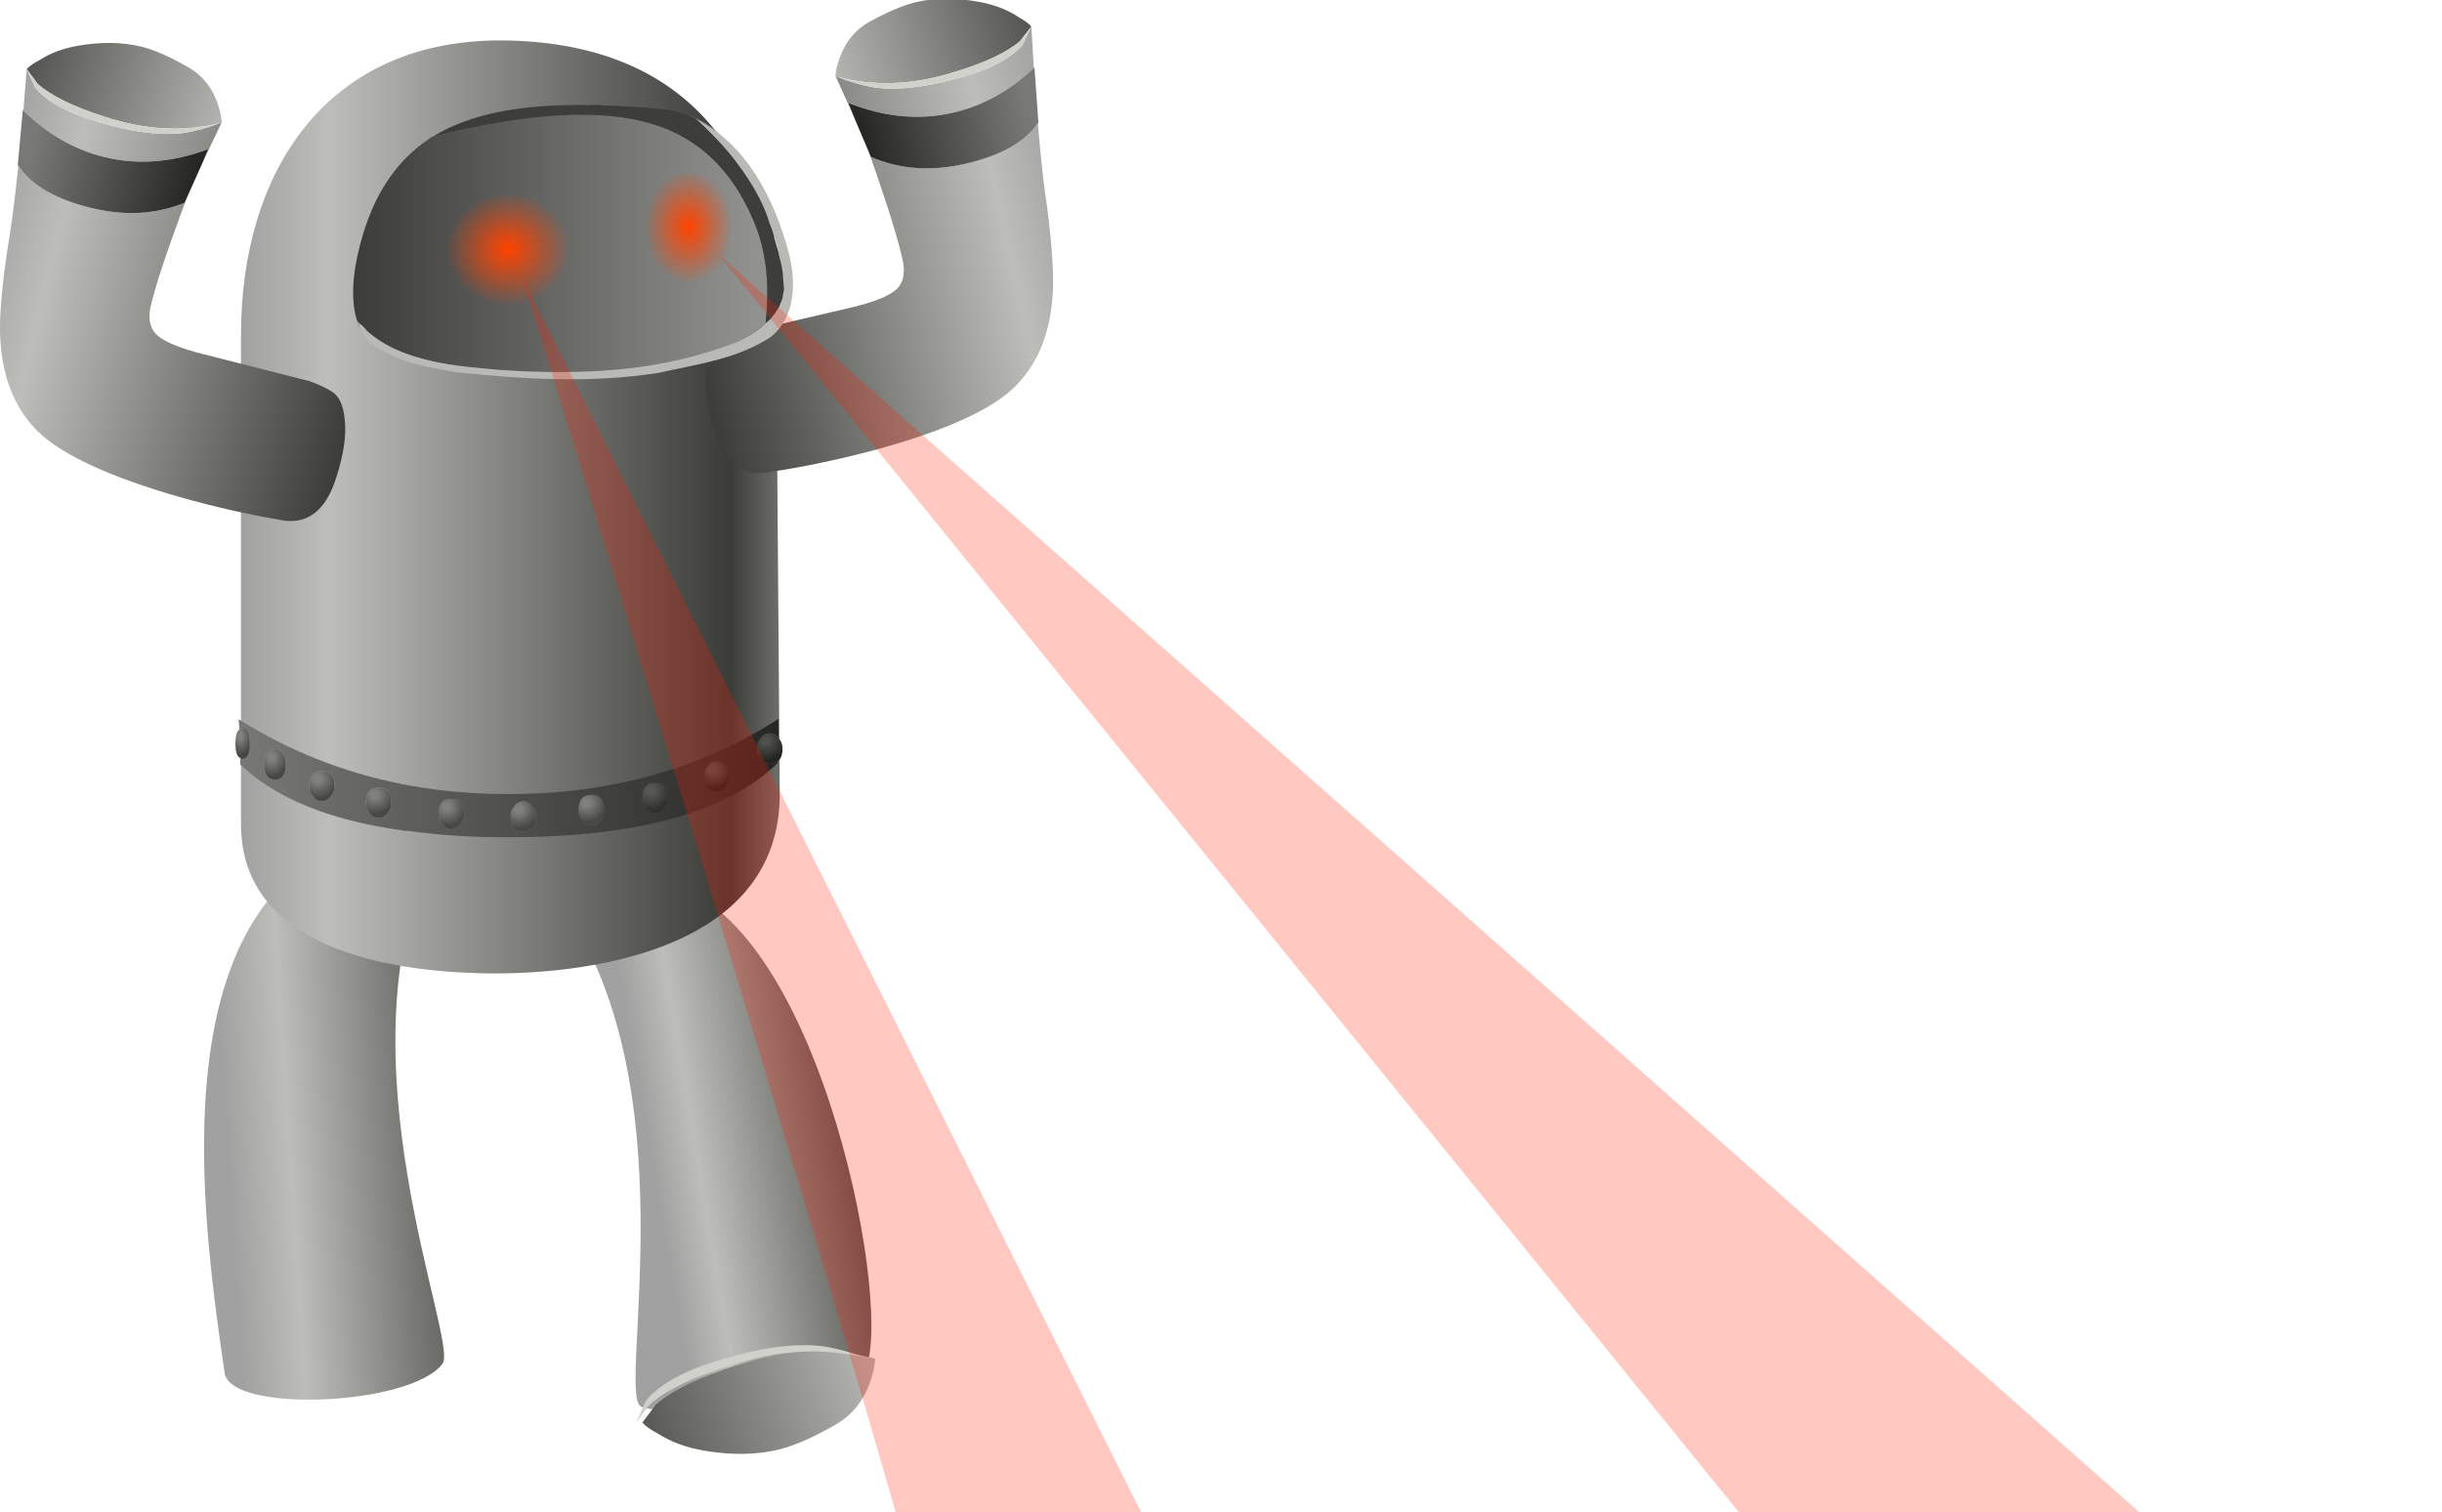 <?xml version="1.0" encoding="UTF-8" standalone="no"?>
<svg
   xmlns:dc="http://purl.org/dc/elements/1.1/"
   xmlns:cc="http://creativecommons.org/ns#"
   xmlns:rdf="http://www.w3.org/1999/02/22-rdf-syntax-ns#"
   xmlns:svg="http://www.w3.org/2000/svg"
   xmlns="http://www.w3.org/2000/svg"
   xmlns:sodipodi="http://sodipodi.sourceforge.net/DTD/sodipodi-0.dtd"
   xmlns:inkscape="http://www.inkscape.org/namespaces/inkscape"
   version="1.1"
   viewBox="0 0 698.96 432.84"
   id="svg200"
   sodipodi:docname="robot-attack.svg"
   inkscape:version="1.0.2 (1.0.2+r75+1)">
  <sodipodi:namedview
     pagecolor="#ffffff"
     bordercolor="#666666"
     borderopacity="1"
     objecttolerance="10"
     gridtolerance="10"
     guidetolerance="10"
     inkscape:pageopacity="0"
     inkscape:pageshadow="2"
     inkscape:window-width="1920"
     inkscape:window-height="1015"
     id="namedview202"
     showgrid="false"
     inkscape:zoom="1.1360892"
     inkscape:cx="279.73266"
     inkscape:cy="228.46802"
     inkscape:window-x="0"
     inkscape:window-y="0"
     inkscape:window-maximized="1"
     inkscape:current-layer="g198"
     inkscape:document-rotation="0" />
  <defs
     id="defs124">
    <linearGradient
       id="w"
       x1="16878"
       x2="16901"
       y1="-15678"
       y2="-15678"
       gradientTransform="matrix(-4.766 -.355 -.355 4.766 75479 81296)"
       gradientUnits="userSpaceOnUse">
      <stop
         stop-color="#BDBDB9"
         offset=".161"
         id="stop2" />
      <stop
         stop-color="#3B3B38"
         offset=".878"
         id="stop4" />
    </linearGradient>
    <linearGradient
       id="x"
       x1="-12.1"
       x2="15.4"
       y1="-1.517"
       y2="-1.517"
       gradientTransform="matrix(4.779 0 0 -4.779 579.8 633.41)"
       gradientUnits="userSpaceOnUse">
      <stop
         stop-color="#A1A1A1"
         offset="0"
         id="stop7" />
      <stop
         stop-color="#BDBDB9"
         offset=".161"
         id="stop9" />
      <stop
         stop-color="#3B3B38"
         offset=".878"
         id="stop11" />
      <stop
         stop-color="#828280"
         offset="1"
         id="stop13" />
    </linearGradient>
    <linearGradient
       id="y"
       x1="-10.4"
       x2="-.6"
       y1="5.25"
       y2="5.25"
       gradientTransform="matrix(4.779 0 0 -4.779 579.8 633.41)"
       gradientUnits="userSpaceOnUse">
      <stop
         stop-color="#787876"
         offset="0"
         id="stop16" />
      <stop
         stop-color="#262625"
         offset="1"
         id="stop18" />
    </linearGradient>
    <linearGradient
       id="af"
       x1="-13.75"
       x2="16.25"
       y1="5.232"
       y2="5.232"
       gradientTransform="matrix(4.779 0 0 -4.779 45.684 571.38)"
       gradientUnits="userSpaceOnUse">
      <stop
         stop-color="#91918F"
         offset="0"
         id="stop21" />
      <stop
         stop-color="#262625"
         offset="1"
         id="stop23" />
    </linearGradient>
    <radialGradient
       id="z"
       cx="68.234"
       cy="231.29"
       r="1.755"
       gradientTransform="matrix(1 0 0 .914 0 19.825)"
       gradientUnits="userSpaceOnUse">
      <stop
         stop-color="#ff4300"
         offset="0"
         id="stop26" />
      <stop
         stop-color="#ff4300"
         stop-opacity="0"
         offset="1"
         id="stop28" />
    </radialGradient>
    <linearGradient
       id="ag"
       x1="-16.65"
       x2="17.1"
       y1="-36.5"
       y2="-36.5"
       gradientTransform="matrix(4.779 0 0 -4.779 422.56 700.43)"
       gradientUnits="userSpaceOnUse">
      <stop
         stop-color="#787876"
         offset="0"
         id="stop31" />
      <stop
         stop-color="#262625"
         offset="1"
         id="stop33" />
    </linearGradient>
    <radialGradient
       id="ai"
       cx="-16.55"
       cy="-33.85"
       r=".825"
       gradientTransform="matrix(4.779 0 0 7.893 422.56 1129.4)"
       gradientUnits="userSpaceOnUse">
      <stop
         stop-color="#80807D"
         offset=".161"
         id="stop36" />
      <stop
         stop-color="#474743"
         offset=".878"
         id="stop38" />
    </radialGradient>
    <radialGradient
       id="aj"
       cx="-14.6"
       cy="-35.2"
       r="1.188"
       gradientTransform="matrix(4.779 0 0 5.483 422.56 1061.7)"
       gradientUnits="userSpaceOnUse">
      <stop
         stop-color="#80807D"
         offset=".161"
         id="stop41" />
      <stop
         stop-color="#474743"
         offset=".878"
         id="stop43" />
    </radialGradient>
    <radialGradient
       id="ak"
       cx="-11.7"
       cy="-36.55"
       r="1.413"
       gradientTransform="matrix(4.779 0 0 4.61 422.56 1043.6)"
       gradientUnits="userSpaceOnUse">
      <stop
         stop-color="#80807D"
         offset=".161"
         id="stop46" />
      <stop
         stop-color="#474743"
         offset=".878"
         id="stop48" />
    </radialGradient>
    <radialGradient
       id="al"
       cx="-3.65"
       cy="-38.3"
       r="1.413"
       gradientTransform="matrix(4.779 0 0 4.61 422.56 1060)"
       gradientUnits="userSpaceOnUse">
      <stop
         stop-color="#80807D"
         offset=".161"
         id="stop51" />
      <stop
         stop-color="#474743"
         offset=".878"
         id="stop53" />
    </radialGradient>
    <radialGradient
       id="am"
       cx="-8.15"
       cy="-37.55"
       r="1.413"
       gradientTransform="matrix(4.779 0 0 4.61 422.56 1053)"
       gradientUnits="userSpaceOnUse">
      <stop
         stop-color="#80807D"
         offset=".161"
         id="stop56" />
      <stop
         stop-color="#474743"
         offset=".878"
         id="stop58" />
    </radialGradient>
    <radialGradient
       id="an"
       cx="12.95"
       cy="-35.95"
       r="1.413"
       gradientTransform="matrix(4.779 0 0 4.61 422.56 1038)"
       gradientUnits="userSpaceOnUse">
      <stop
         stop-color="#4F4F4C"
         offset=".161"
         id="stop61" />
      <stop
         stop-color="#242421"
         offset=".878"
         id="stop63" />
    </radialGradient>
    <radialGradient
       id="ao"
       cx="16.3"
       cy="-34.2"
       r="1.413"
       gradientTransform="matrix(4.779 0 0 4.61 422.56 1021.5)"
       gradientUnits="userSpaceOnUse">
      <stop
         stop-color="#4F4F4C"
         offset=".161"
         id="stop66" />
      <stop
         stop-color="#242421"
         offset=".878"
         id="stop68" />
    </radialGradient>
    <radialGradient
       id="ap"
       cx="5.1"
       cy="-38.05"
       r="1.413"
       gradientTransform="matrix(4.779 0 0 4.61 422.56 1057.7)"
       gradientUnits="userSpaceOnUse">
      <stop
         stop-color="#80807D"
         offset=".161"
         id="stop71" />
      <stop
         stop-color="#474743"
         offset=".878"
         id="stop73" />
    </radialGradient>
    <radialGradient
       id="aq"
       cx="9.1"
       cy="-37.3"
       r="1.413"
       gradientTransform="matrix(4.779 0 0 4.61 422.56 1050.6)"
       gradientUnits="userSpaceOnUse">
      <stop
         stop-color="#575754"
         offset=".161"
         id="stop76" />
      <stop
         stop-color="#30302D"
         offset=".878"
         id="stop78" />
    </radialGradient>
    <radialGradient
       id="ar"
       cx=".85"
       cy="-38.45"
       r="1.413"
       gradientTransform="matrix(4.779 0 0 4.61 422.56 1061.4)"
       gradientUnits="userSpaceOnUse">
      <stop
         stop-color="#80807D"
         offset=".161"
         id="stop81" />
      <stop
         stop-color="#474743"
         offset=".878"
         id="stop83" />
    </radialGradient>
    <linearGradient
       id="ah"
       x1="16878"
       x2="16901"
       y1="-15678"
       y2="-15678"
       gradientTransform="matrix(-5.424 1.771 -1.771 -5.424 64206 -1.1413e5)"
       gradientUnits="userSpaceOnUse">
      <stop
         stop-color="#BDBDB9"
         offset=".161"
         id="stop86" />
      <stop
         stop-color="#3B3B38"
         offset=".878"
         id="stop88" />
    </linearGradient>
    <linearGradient
       id="ac"
       x1="-41.3"
       x2="118.9"
       y1="583.56"
       y2="583.56"
       gradientTransform="translate(18,22)"
       gradientUnits="userSpaceOnUse">
      <stop
         stop-color="#A1A1A1"
         offset="0"
         id="stop91" />
      <stop
         stop-color="#BDBDB9"
         offset=".161"
         id="stop93" />
      <stop
         stop-color="#3B3B38"
         offset=".878"
         id="stop95" />
      <stop
         stop-color="#828280"
         offset="1"
         id="stop97" />
    </linearGradient>
    <linearGradient
       id="ad"
       x1="88.48"
       x2="162.51"
       y1="766.43"
       y2="735.12"
       gradientTransform="matrix(.973 .232 -.232 .973 178.33 9.521)"
       gradientUnits="userSpaceOnUse">
      <stop
         stop-color="#A1A1A1"
         offset="0"
         id="stop100" />
      <stop
         stop-color="#BDBDB9"
         offset=".161"
         id="stop102" />
      <stop
         stop-color="#3B3B38"
         offset=".878"
         id="stop104" />
      <stop
         stop-color="#828280"
         offset="1"
         id="stop106" />
    </linearGradient>
    <linearGradient
       id="ae"
       x1="88.297"
       x2="186"
       y1="747.66"
       y2="735.66"
       gradientTransform="matrix(.998 .056 -.056 .998 -77.263 3.279)"
       gradientUnits="userSpaceOnUse">
      <stop
         stop-color="#A1A1A1"
         offset="0"
         id="stop109" />
      <stop
         stop-color="#BDBDB9"
         offset=".179"
         id="stop111" />
      <stop
         stop-color="#3B3B38"
         offset=".812"
         id="stop113" />
      <stop
         stop-color="#828280"
         offset="1"
         id="stop115" />
    </linearGradient>
    <filter
       id="aa"
       color-interpolation-filters="sRGB"
       x="-0.1"
       y="-0.1"
       width="1.441"
       height="1.277">
      <feGaussianBlur
         stdDeviation="0.655"
         id="feGaussianBlur118" />
    </filter>
    <filter
       id="ab"
       color-interpolation-filters="sRGB"
       x="-0.1"
       y="-0.1"
       width="1.103"
       height="1.093">
      <feGaussianBlur
         stdDeviation="1.061"
         id="feGaussianBlur121" />
    </filter>
  </defs>
  <g
     transform="translate(91.783 -492.76)"
     id="g198">
    <path
       d="m32.376 736.44c-28.126 58.086 7.18 140.25 2.511 146.63-8.815 12.042-60.649 14.337-62.365 2.714-6.229-42.175-15.535-113.27 20.367-143.57 9.177-7.747 39.487-5.765 39.487-5.765z"
       fill="url(#ae)"
       id="path126" />
    <path
       d="m68.155 750.52c37.936 52.21 16.691 140.6 23.408 144.77 6.717 4.17 53.657-7.271 61.865-8.336 13.007-1.687-4.7-114.23-45.388-137.73-10.401-6.006-39.885 1.295-39.885 1.295z"
       fill="url(#ad)"
       id="path128" />
    <g
       transform="translate(-244.6 69.119)"
       fill-rule="evenodd"
       id="g134">
      <path
         d="m402.97 812.46c-12.536-3.184-25.776-2.47-39.726 2.139-10.711 3.418-18.319 7.153-22.806 11.196l-3.755 5.038c0.827 0.972 2.253 1.99 4.279 3.06 3.726 2.415 8.148 4.071 13.268 4.961 7.975 1.363 15.194 1.255 21.659-0.337 4.433-1.091 9.906-3.514 16.426-7.275 4.44-2.662 7.591-6.57 9.453-11.729 0.934-2.58 1.447-4.863 1.547-6.845l-0.345-0.209z"
         fill="url(#ah)"
         id="path130" />
      <path
         d="m401.16 812.46c-4.743-1.771-9.144-2.938-13.204-3.508-7.657-0.859-16.954 0.354-27.899 3.635-10.807 3.054-18.246 7.042-22.324 11.959l-2.86 6.286 3.755-5.038c4.487-4.043 12.09-7.771 22.806-11.196 13.95-4.609 27.19-5.324 39.726-2.139z"
         fill="#d1d1cc"
         id="path132" />
    </g>
    <path
       d="m53.8 504.36c54.422 1.255 76.244 37.548 76.6 84.186l1 131.13c0.356 46.638-58.668 52.275-85.1 51.686-25.424-0.57-69.1-6.55-69.1-42.69v-140.13c0-46.639 24.564-85.386 76.6-84.186z"
       fill="url(#ac)"
       id="path136" />
    <g
       transform="matrix(-1 0 0 1 103.74 16)"
       fill-rule="evenodd"
       id="g168">
      <g
         transform="matrix(.975 .22 -.22 .975 -480.53 -202.36)"
         id="g146">
        <path
           d="m580.51 588.01c-9.558 5.099-20.468 7.168-32.736 6.213-9.396-0.636-16.33-2.151-20.789-4.54l-4.05-3.34c0.478-0.956 1.434-2.069 2.867-3.345 2.547-2.71 5.811-4.941 9.797-6.691 6.213-2.705 12.105-4.062 17.682-4.062 3.823 0 8.76 0.875 14.815 2.628 4.143 1.276 7.489 3.823 10.036 7.646 1.276 1.912 2.151 3.666 2.628 5.257l-0.239 0.239z"
           fill="url(#w)"
           id="path138" />
        <path
           d="m580.75 587.77-2.628 12.903 0.717-4.54c-9.08 6.213-18.557 9.319-28.435 9.319-8.76 0-17.286-2.471-25.568-7.407l-1.912-11.708 3.584 4.54c4.301 3.188 11.149 4.937 20.55 5.257 9.558 0.478 17.362-0.397 23.417-2.628 3.188-1.276 6.533-3.106 10.036-5.496l0.239-0.239zm-53.524 26.045c4.937 4.464 12.583 6.691 22.939 6.691 10.036 0 18.638-2.628 25.806-7.885l0.239-1.434c-0.478 3.981-0.956 8.444-1.434 13.381-0.798 7.804-1.195 14.017-1.195 18.638 0 3.823 1.113 6.452 3.345 7.885 2.547 1.591 7.565 2.389 15.054 2.389l30.824 0.239c3.025 0.32 5.415 0.798 7.168 1.434 2.232 0.798 3.981 3.025 5.257 6.691 1.591 4.143 2.151 9.716 1.673 16.726-0.636 10.514-5.176 15.771-13.62 15.771-8.602 0.636-18.079 0.798-28.435 0.478-20.707-0.798-35.283-3.584-43.728-8.363-7.967-4.621-13.62-12.268-16.965-22.939-1.754-5.415-3.188-14.174-4.301-26.284-0.32-5.099-1.195-12.903-2.628-23.417z"
           fill="url(#x)"
           id="path140" />
        <path
           d="m580.51 588.01c-3.503 2.389-6.848 4.22-10.036 5.496-6.055 2.232-13.859 3.106-23.417 2.628-9.4-0.32-16.249-2.074-20.55-5.257l-3.584-4.54 4.062 3.345c4.459 2.389 11.388 3.9 20.789 4.54 12.268 0.956 23.178-1.113 32.736-6.213z"
           fill="#d1d1cc"
           id="path142" />
        <path
           d="m578.13 600.68-1.912 10.514-0.239 1.434c-7.168 5.257-15.771 7.885-25.806 7.885-10.356 0-18.002-2.227-22.939-6.691l-0.239-0.239-2.389-15.771 0.239 0.239c8.282 4.937 16.808 7.407 25.568 7.407 9.873 0 19.355-3.106 28.435-9.319l-0.717 4.54z"
           fill="url(#y)"
           id="path144" />
      </g>
      <path
         d="m92.518 570.66 0.717-2.151c-5.735 8.282-19.833 13.061-42.294 14.337-16.569 0.956-31.699 0.239-45.4-2.151-13.859-2.389-23.579-6.213-29.152-11.47-1.276-11.47-0.081-21.343 3.584-29.63 6.063-14.18 15.54-23.26 28.443-27.24 14.653-4.62 35.761-3.43 63.322 3.59h0.239c0.798 0.636 1.673 1.276 2.628 1.912 8.282 6.213 14.098 15.374 17.443 27.479 3.025 10.834 3.188 19.274 0.478 25.329zm-103.22-55.43c3.188-2.71 6.452-4.621 9.797-5.735-0.798 0.32-1.673 0.717-2.628 1.195-2.547 1.276-4.937 2.786-7.168 4.54z"
         fill="url(#af)"
         id="path148" />
      <path
         d="m-3.531 510.69c-14.502 7.25-22.429 22.75-26.529 37.77-2.3 8.267-2.422 18.945 4.966 24.749 9.543 6.33 21.201 7.842 32.145 10.28 18.97 2.983 38.319 1.869 57.327-0.123 8.64-1.355 17.842-2.978 24.958-8.379 2.391-1.629 5.519-8.841 1.156-3.527-10.427 9.207-25.107 9.996-38.3 11.208-22.641 1.552-46.12 0.491-67.428-7.962-6.691-2.929-13.929-8.626-13.423-16.708 0.38-9.053 3.723-17.744 7.547-25.848 4.422-8.199 10.721-15.227 17.582-21.459z"
         fill="#b9b9b5"
         id="path150" />
      <path
         d="m26.33 506.87c19.914-0.478 35.044 2.547 45.4 9.08-27.561-7.02-48.669-8.21-63.322-3.59-12.903 3.981-22.385 13.061-28.435 27.24-3.666 8.282-4.86 18.16-3.584 29.63l-1.195-0.956-1.195-1.434-1.434-2.151-0.956-2.389-0.478-2.628v-0.239l0.239-2.867c0-1.754 0.397-4.062 1.195-6.929v-0.239l1.195-4.062c0.315-1.591 0.798-3.106 1.434-4.54 3.025-9.878 10.117-19.914 21.266-30.108 0.956-0.478 1.83-0.875 2.628-1.195l1.195-0.239c1.591-0.636 3.264-1.037 5.018-1.195 6.533-0.636 12.746-1.037 18.638-1.195 0.315-0.158 0.717-0.158 1.195 0 0.32-0.158 0.717-0.158 1.195 0z"
         fill="#3d3d3c"
         id="path152" />
      <path
         transform="matrix(10.155 0 0 10.155 -642.81 -1800)"
         d="m69.989 231.29c0 0.886-0.786 1.604-1.755 1.604-0.969 0-1.755-0.718-1.755-1.604 0-0.886 0.786-1.604 1.755-1.604 0.969 0 1.755 0.718 1.755 1.604z"
         fill="url(#z)"
         id="path154" />
      <path
         transform="matrix(7.192 0 0 10.155 -492.33 -1806.4)"
         d="m69.989 231.29c0 0.886-0.786 1.604-1.755 1.604-0.969 0-1.755-0.718-1.755-1.604 0-0.886 0.786-1.604 1.755-1.604 0.969 0 1.755 0.718 1.755 1.604z"
         fill="url(#z)"
         id="path156" />
      <g
         transform="matrix(-.971 .239 .239 .971 555.5 -197.76)"
         id="g166">
        <path
           d="m580.51 588.01c-9.558 5.099-20.468 7.168-32.736 6.213-9.396-0.636-16.33-2.151-20.789-4.54l-4.05-3.34c0.478-0.956 1.434-2.069 2.867-3.345 2.547-2.71 5.811-4.941 9.797-6.691 6.213-2.705 12.105-4.062 17.682-4.062 3.823 0 8.76 0.875 14.815 2.628 4.143 1.276 7.489 3.823 10.036 7.646 1.276 1.912 2.151 3.666 2.628 5.257l-0.239 0.239z"
           fill="url(#w)"
           id="path158" />
        <path
           d="m580.75 587.77-2.628 12.903 0.717-4.54c-9.08 6.213-18.557 9.319-28.435 9.319-8.76 0-17.286-2.471-25.568-7.407l-1.912-11.708 3.584 4.54c4.301 3.188 11.149 4.937 20.55 5.257 9.558 0.478 17.362-0.397 23.417-2.628 3.188-1.276 6.533-3.106 10.036-5.496l0.239-0.239zm-53.524 26.045c4.937 4.464 12.583 6.691 22.939 6.691 10.036 0 18.638-2.628 25.806-7.885l0.239-1.434c-0.478 3.981-0.956 8.444-1.434 13.381-0.798 7.804-1.195 14.017-1.195 18.638 0 3.823 1.113 6.452 3.345 7.885 2.547 1.591 7.565 2.389 15.054 2.389l30.824 0.239c3.025 0.32 5.415 0.798 7.168 1.434 2.232 0.798 3.981 3.025 5.257 6.691 1.591 4.143 2.151 9.716 1.673 16.726-0.636 10.514-5.176 15.771-13.62 15.771-8.602 0.636-18.079 0.798-28.435 0.478-20.707-0.798-35.283-3.584-43.728-8.363-7.967-4.621-13.62-12.268-16.965-22.939-1.754-5.415-3.188-14.174-4.301-26.284-0.32-5.099-1.195-12.903-2.628-23.417z"
           fill="url(#x)"
           id="path160" />
        <path
           d="m580.51 588.01c-3.503 2.389-6.848 4.22-10.036 5.496-6.055 2.232-13.859 3.106-23.417 2.628-9.4-0.32-16.249-2.074-20.55-5.257l-3.584-4.54 4.062 3.345c4.459 2.389 11.388 3.9 20.789 4.54 12.268 0.956 23.178-1.113 32.736-6.213z"
           fill="#d1d1cc"
           id="path162" />
        <path
           d="m578.13 600.68-1.912 10.514-0.239 1.434c-7.168 5.257-15.771 7.885-25.806 7.885-10.356 0-18.002-2.227-22.939-6.691l-0.239-0.239-2.389-15.771 0.239 0.239c8.282 4.937 16.808 7.407 25.568 7.407 9.873 0 19.355-3.106 28.435-9.319l-0.717 4.54z"
           fill="url(#y)"
           id="path164" />
      </g>
    </g>
    <g
       transform="matrix(.958 0 0 .958 -352.06 -122.64)"
       fill-rule="evenodd"
       id="g192">
      <path
         d="m504.28 857.18v5.735c-0.636-0.956-1.515-1.434-2.628-1.434s-1.993 0.478-2.628 1.434c-0.798 0.798-1.195 1.83-1.195 3.106 0 3.025 1.276 4.54 3.823 4.54 0.956 0 1.754-0.239 2.389-0.717v0.478c-15.135 14.815-42.055 22.222-80.765 22.222-10.834 0-20.707-0.636-29.63-1.912h-1.195c-0.478-0.158-0.879-0.239-1.195-0.239-21.348-3.025-37.276-9.558-47.79-19.594v-1.912c0.158 0.158 0.397 0.239 0.717 0.239 1.434 0 2.151-1.51 2.151-4.54 0-3.188-0.717-4.779-2.151-4.779-0.478 0-0.798 0.158-0.956 0.478l-0.239-2.867h0.239c14.657 9.238 30.667 15.613 48.029 19.116 0.315 0.158 0.717 0.239 1.195 0.239 0.315 0 0.717 0.081 1.195 0.239 9.558 1.754 19.513 2.628 29.869 2.628 30.585 0 57.505-7.489 80.765-22.461zm-21.027 14.098c-0.798 0.798-1.195 1.83-1.195 3.106 0 3.025 1.276 4.54 3.823 4.54 2.389 0 3.584-1.515 3.584-4.54 0-1.113-0.32-2.151-0.956-3.106-0.798-0.956-1.673-1.434-2.628-1.434-1.113 0-1.993 0.478-2.628 1.434zm-32.258 16.249c0.798-0.798 1.195-1.83 1.195-3.106 0-3.025-1.276-4.54-3.823-4.54s-3.823 1.515-3.823 4.54c0 1.276 0.397 2.308 1.195 3.106 0.636 0.956 1.51 1.434 2.628 1.434 1.118 0 1.993-0.478 2.628-1.434zm12.664-6.691c0 1.276 0.397 2.308 1.195 3.106 0.636 0.956 1.51 1.434 2.628 1.434 1.118 0 1.993-0.478 2.628-1.434 0.798-0.798 1.195-1.83 1.195-3.106 0-3.025-1.276-4.54-3.823-4.54s-3.823 1.515-3.823 4.54zm-38.232 2.389c-0.798 0.798-1.195 1.83-1.195 3.106 0 3.025 1.276 4.54 3.823 4.54s3.823-1.515 3.823-4.54c0-1.276-0.397-2.308-1.195-3.106-0.636-0.956-1.515-1.434-2.628-1.434s-1.993 0.478-2.628 1.434zm-53.763-5.974c0-3.025-1.276-4.54-3.823-4.54s-3.823 1.515-3.823 4.54c0 1.276 0.397 2.308 1.195 3.106 0.636 0.956 1.515 1.434 2.628 1.434s1.993-0.478 2.628-1.434c0.798-0.798 1.195-1.83 1.195-3.106zm-14.576-6.452c0-1.276-0.315-2.308-0.956-3.106-0.636-0.956-1.352-1.434-2.151-1.434-2.232 0-3.345 1.51-3.345 4.54s1.113 4.54 3.345 4.54c2.069 0 3.106-1.515 3.106-4.54zm46.834 17.921c0.636 0.956 1.51 1.434 2.628 1.434 1.118 0 1.993-0.478 2.628-1.434 0.798-0.798 1.195-1.83 1.195-3.106 0-3.025-1.276-4.54-3.823-4.54s-3.823 1.515-3.823 4.54c0 1.276 0.397 2.308 1.195 3.106zm-16.487-3.345c0.798-0.798 1.195-1.83 1.195-3.106 0-3.025-1.276-4.54-3.823-4.54s-3.823 1.51-3.823 4.54c0 1.276 0.397 2.308 1.195 3.106 0.636 0.956 1.515 1.434 2.628 1.434s1.993-0.478 2.628-1.434z"
         fill="url(#ag)"
         id="path170" />
      <path
         d="m343.22 860.29c0.158-0.32 0.478-0.478 0.956-0.478 1.434 0 2.151 1.591 2.151 4.779 0 3.025-0.717 4.54-2.151 4.54-0.32 0-0.559-0.081-0.717-0.239-0.956-0.478-1.434-1.912-1.434-4.301 0-2.232 0.397-3.666 1.195-4.301z"
         fill="url(#ai)"
         id="path172" />
      <path
         d="m357.08 870.8c0 3.025-1.032 4.54-3.106 4.54-2.232 0-3.345-1.515-3.345-4.54s1.113-4.54 3.345-4.54c0.798 0 1.515 0.478 2.151 1.434 0.636 0.798 0.956 1.83 0.956 3.106z"
         fill="url(#aj)"
         id="path174" />
      <path
         d="m371.66 877.25c0 1.276-0.397 2.308-1.195 3.106-0.636 0.956-1.515 1.434-2.628 1.434s-1.993-0.478-2.628-1.434c-0.798-0.798-1.195-1.83-1.195-3.106 0-3.025 1.276-4.54 3.823-4.54s3.823 1.515 3.823 4.54z"
         fill="url(#ak)"
         id="path176" />
      <path
         d="m403.92 888.72c-0.798-0.798-1.195-1.83-1.195-3.106 0-3.025 1.276-4.54 3.823-4.54s3.823 1.515 3.823 4.54c0 1.276-0.397 2.308-1.195 3.106-0.636 0.956-1.515 1.434-2.628 1.434s-1.993-0.478-2.628-1.434z"
         fill="url(#al)"
         id="path178" />
      <path
         d="m387.43 885.38c-0.636 0.956-1.515 1.434-2.628 1.434s-1.993-0.478-2.628-1.434c-0.798-0.798-1.195-1.83-1.195-3.106 0-3.025 1.276-4.54 3.823-4.54s3.823 1.51 3.823 4.54c0 1.276-0.397 2.308-1.195 3.106z"
         fill="url(#am)"
         id="path180" />
      <path
         d="m483.25 871.28c0.636-0.956 1.51-1.434 2.628-1.434 0.956 0 1.83 0.478 2.628 1.434 0.636 0.956 0.956 1.993 0.956 3.106 0 3.025-1.195 4.54-3.584 4.54-2.547 0-3.823-1.515-3.823-4.54 0-1.276 0.397-2.308 1.195-3.106z"
         fill="url(#an)"
         id="path182" />
      <path
         d="m504.04 869.84c-0.636 0.478-1.434 0.717-2.389 0.717-2.547 0-3.823-1.515-3.823-4.54 0-1.276 0.397-2.308 1.195-3.106 0.636-0.956 1.515-1.434 2.628-1.434s1.993 0.478 2.628 1.434c0.798 0.798 1.195 1.83 1.195 3.106 0 1.912-0.478 3.188-1.434 3.823z"
         fill="url(#ao)"
         id="path184" />
      <path
         d="m450.99 887.53c-0.636 0.956-1.515 1.434-2.628 1.434s-1.993-0.478-2.628-1.434c-0.798-0.798-1.195-1.83-1.195-3.106 0-3.025 1.276-4.54 3.823-4.54s3.823 1.515 3.823 4.54c0 1.276-0.397 2.308-1.195 3.106z"
         fill="url(#ap)"
         id="path186" />
      <path
         d="m463.65 880.84c0-3.025 1.276-4.54 3.823-4.54s3.823 1.515 3.823 4.54c0 1.276-0.397 2.308-1.195 3.106-0.636 0.956-1.515 1.434-2.628 1.434s-1.993-0.478-2.628-1.434c-0.798-0.798-1.195-1.83-1.195-3.106z"
         fill="url(#aq)"
         id="path188" />
      <path
         d="m425.42 883.23c0.636-0.956 1.51-1.434 2.628-1.434 1.118 0 1.993 0.478 2.628 1.434 0.798 0.798 1.195 1.83 1.195 3.106 0 3.025-1.276 4.54-3.823 4.54s-3.823-1.515-3.823-4.54c0-1.276 0.397-2.308 1.195-3.106z"
         fill="url(#ar)"
         id="path190" />
    </g>
    <path
       d="M 184.472,1002.505 C 184.472,980.283 57.55,571.81 57.55,571.81 l 216.987,433.04"
       fill="#ff1f00"
       filter="url(#aa)"
       opacity="0.49"
       id="path194"
       sodipodi:nodetypes="ccc" />
    <path
       d="M 472.919,1008.21 113.8,565.49 615.966,1010.095"
       fill="#ff1f00"
       filter="url(#ab)"
       opacity="0.49"
       id="path196"
       sodipodi:nodetypes="ccc" />
  </g>
</svg>
